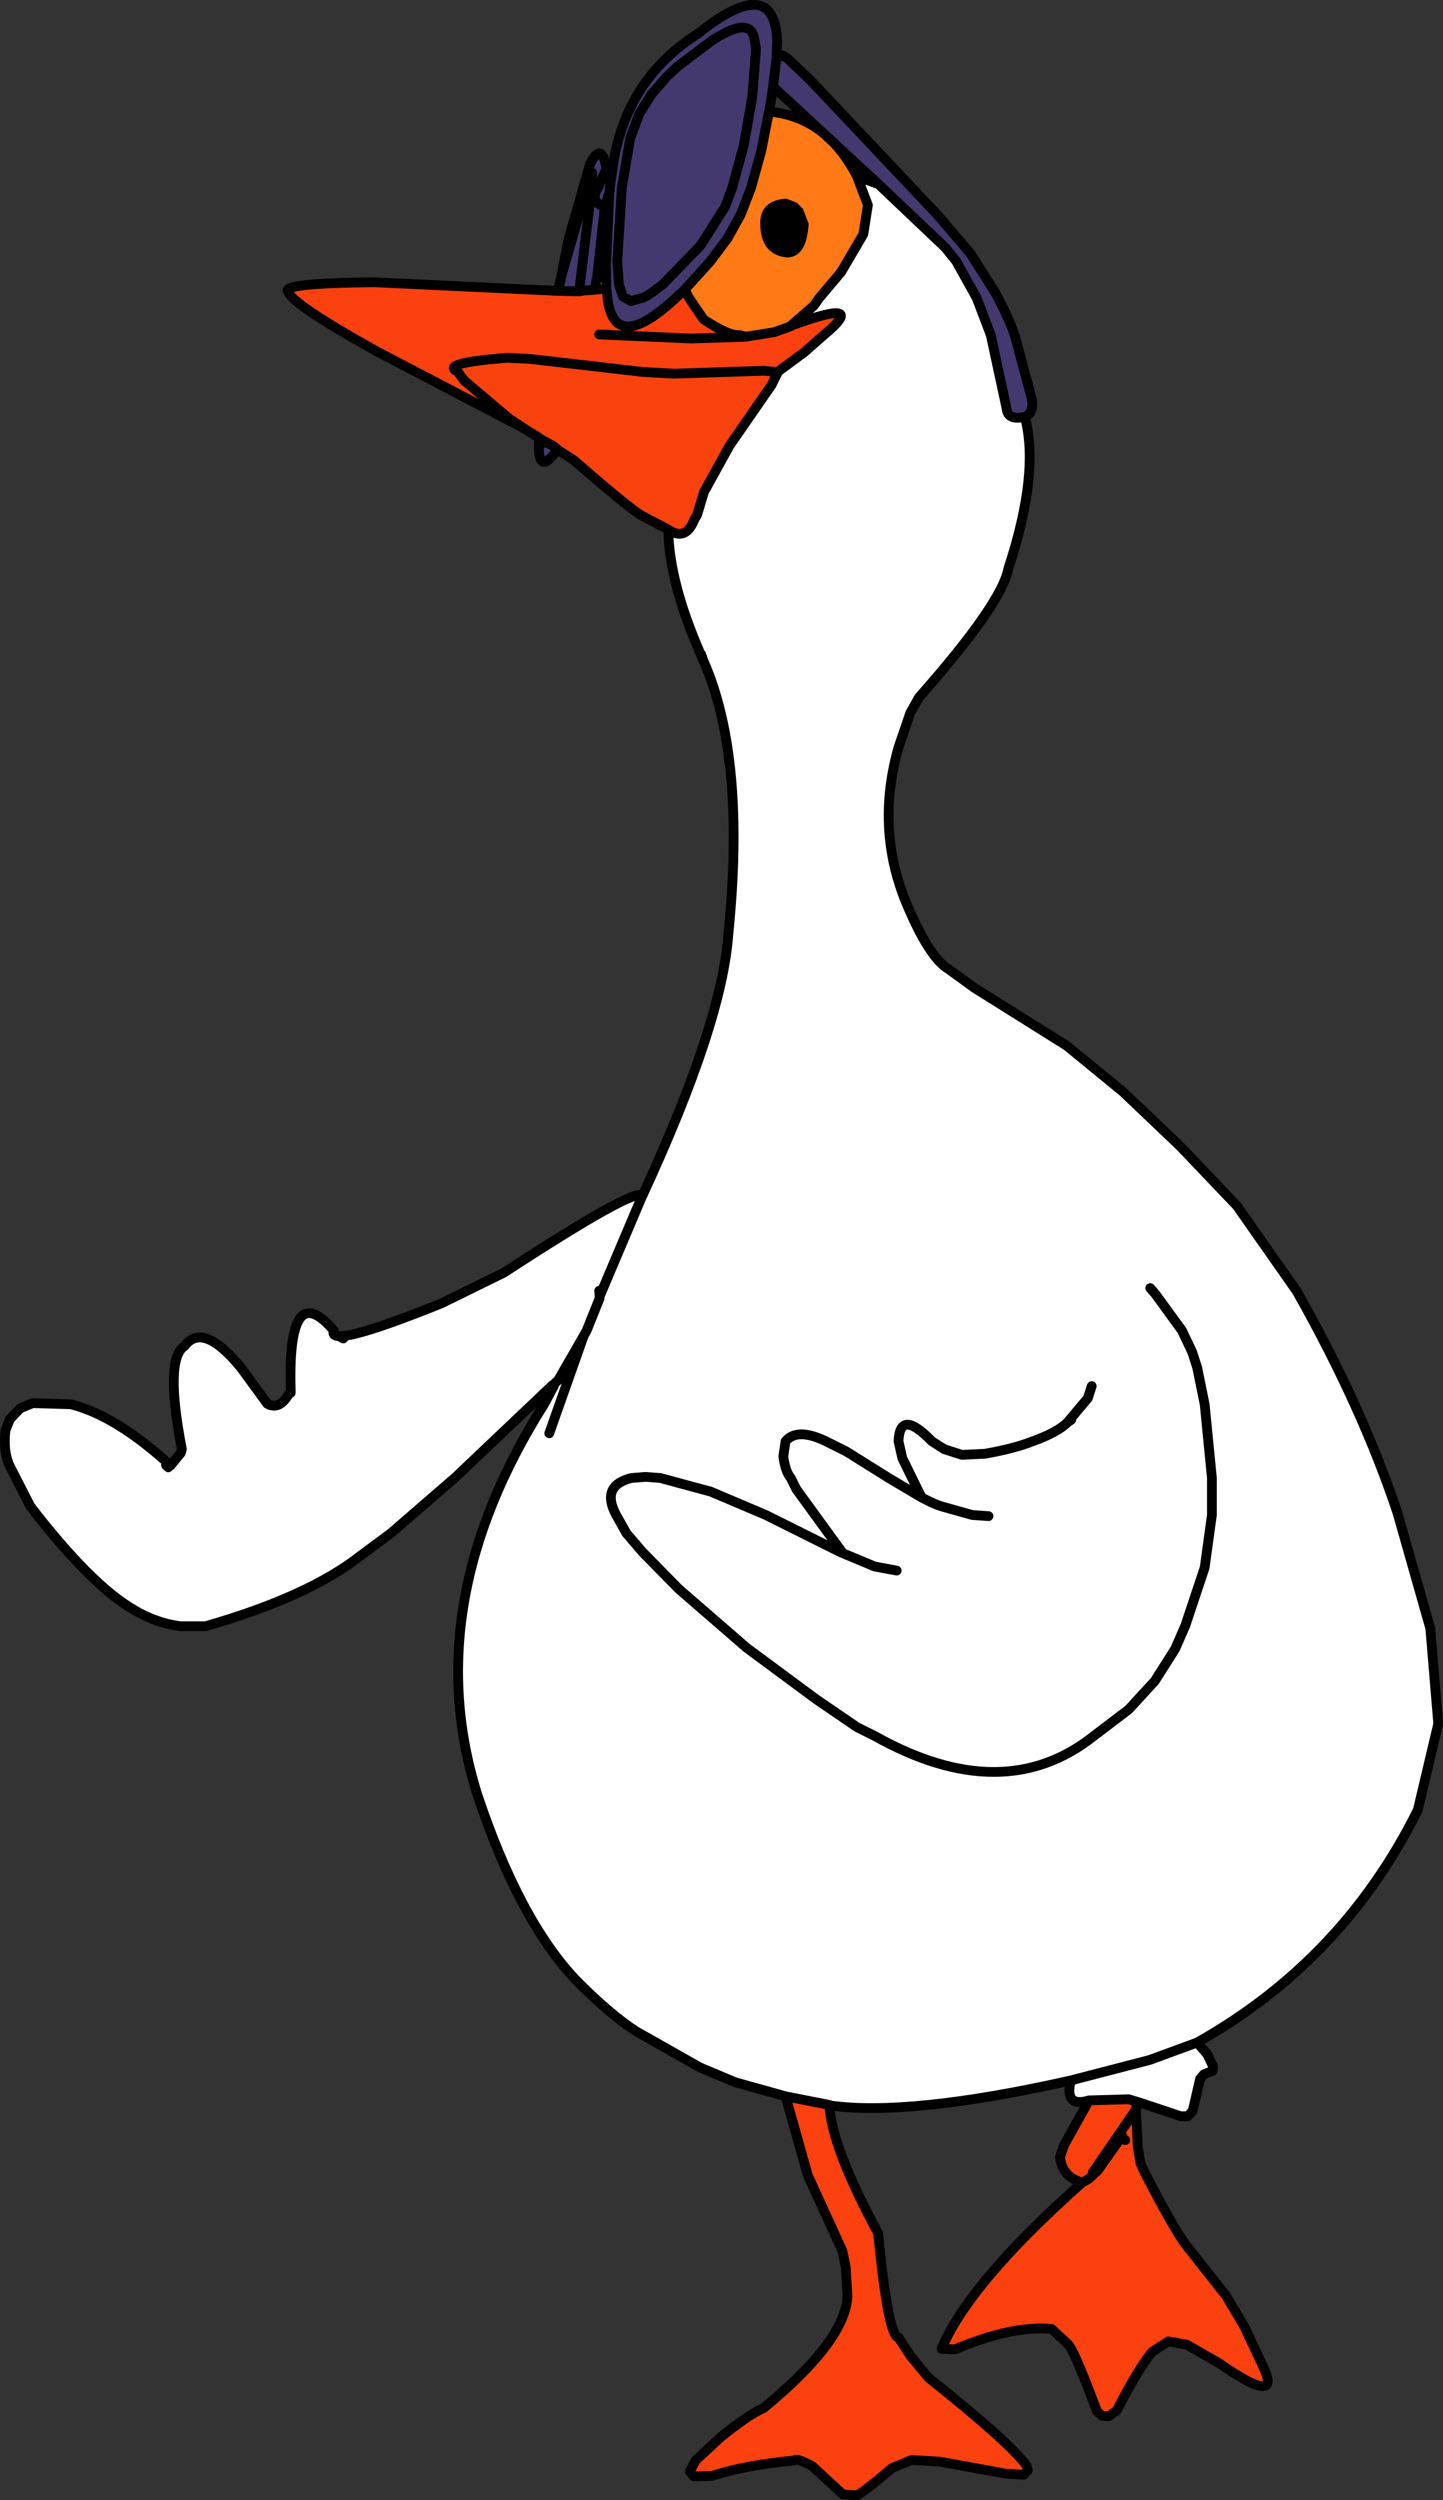 <?xml version="1.0" encoding="UTF-8" standalone="no"?>
<svg xmlns:xlink="http://www.w3.org/1999/xlink" height="550.95px" width="318.15px" xmlns="http://www.w3.org/2000/svg">
  <rect width="100%" height="100%" fill="#333333" stroke="none"/>
  <g transform="matrix(1.0, 0.0, 0.0, 1.0, 230.0, 373.1)">
    <path d="M-4.05 -281.25 Q-0.75 -268.95 -7.65 -247.9 -9.05 -240.15 -27.4 -219.4 L-29.3 -216.0 -31.9 -208.4 Q-36.8 -191.2 -30.65 -175.25 -25.35 -162.15 -20.8 -159.5 L-15.15 -155.4 5.2 -142.65 17.6 -132.5 30.2 -120.5 42.7 -107.4 55.95 -88.5 Q70.4 -62.9 78.1 -39.75 L85.35 -14.25 87.1 6.75 82.6 25.75 Q66.15 58.85 33.95 77.0 L36.2 79.6 37.45 82.25 37.35 83.25 35.45 84.0 34.6 85.0 32.95 92.1 31.85 93.25 30.35 93.25 21.35 90.25 18.85 89.5 10.1 89.75 Q4.6 91.4 6.1 85.35 -29.55 93.35 -47.15 90.85 L-47.15 90.75 -56.8 88.85 -67.9 85.75 -75.65 82.5 -89.8 74.5 Q-95.5 70.8 -102.9 63.35 -115.5 50.15 -124.8 22.25 -137.9 -19.6 -110.05 -63.65 L-107.9 -67.65 -108.15 -67.9 -129.65 -47.5 -143.8 -35.25 -150.55 -30.25 Q-162.0 -21.25 -184.65 -14.75 L-190.3 -14.75 Q-195.65 -15.45 -200.55 -18.4 -209.9 -23.8 -223.3 -41.15 L-227.65 -49.65 Q-229.35 -52.8 -228.8 -57.9 L-227.8 -60.4 -225.55 -62.75 -222.8 -63.9 -214.4 -63.65 Q-204.4 -61.15 -192.4 -50.15 L-190.15 -52.9 -189.9 -53.75 Q-193.75 -73.65 -189.3 -76.5 -185.25 -81.9 -176.9 -71.75 L-171.05 -63.75 -170.65 -63.55 -170.4 -63.45 -170.1 -63.4 Q-167.9 -62.9 -166.05 -66.4 L-165.9 -66.5 Q-166.65 -91.85 -156.4 -79.9 -158.05 -75.65 -132.65 -85.9 L-118.9 -92.65 Q-90.15 -111.4 -88.4 -109.65 L-88.35 -109.7 -88.3 -109.75 Q-70.75 -147.7 -69.4 -167.4 -65.5 -205.95 -74.8 -227.25 L-74.9 -227.4 -75.05 -227.9 -75.15 -228.0 -75.15 -228.25 -75.3 -228.4 -75.3 -228.5 -75.4 -228.65 -75.4 -228.9 -75.55 -229.0 Q-82.5 -244.85 -82.65 -256.4 -78.8 -253.75 -76.9 -258.65 L-76.3 -259.65 -74.8 -264.65 -69.15 -274.9 -59.9 -288.25 -58.55 -291.0 -58.55 -291.15 -52.65 -295.5 -48.4 -299.25 Q-38.15 -307.7 -55.4 -301.4 L-55.55 -301.4 -50.55 -305.75 -49.4 -307.4 -44.55 -313.15 -39.65 -321.5 -38.65 -327.9 -41.05 -334.25 -36.3 -332.5 -21.55 -318.5 -19.15 -315.5 -14.65 -307.4 -11.55 -299.25 -8.05 -283.0 Q-7.8 -280.4 -4.05 -281.25 M6.2 -60.25 L5.35 -59.65 Q3.15 -57.45 -2.3 -55.5 -6.3 -53.9 -12.8 -52.75 L-17.9 -52.5 -21.8 -53.75 -24.55 -55.5 Q-31.6 -62.8 -31.9 -55.5 L-31.05 -51.75 -26.8 -43.1 -34.05 -47.4 -43.4 -53.25 -47.9 -55.5 Q-54.25 -58.55 -56.8 -55.5 L-57.3 -52.15 Q-56.85 -48.8 -55.65 -47.4 L-54.4 -44.9 -44.4 -31.15 -44.35 -30.9 -44.9 -31.15 -61.15 -39.25 -73.3 -44.4 -84.4 -47.4 -87.65 -47.65 -90.8 -47.4 Q-97.6 -45.7 -94.15 -39.25 L-91.9 -35.25 -88.4 -31.15 -80.4 -23.0 -65.4 -10.0 -50.05 1.35 -41.05 7.5 -37.05 9.5 Q-8.85 25.25 11.1 9.5 L18.85 3.6 24.6 -2.65 29.1 -9.75 31.35 -14.9 35.6 -27.65 37.2 -39.25 37.2 -47.4 35.6 -63.65 33.95 -71.75 32.85 -75.15 30.6 -79.9 24.7 -88.0 23.6 -89.25 24.7 -88.0 30.6 -79.9 32.85 -75.15 33.95 -71.75 35.6 -63.65 37.2 -47.4 37.2 -39.25 35.6 -27.65 31.35 -14.9 29.1 -9.75 24.6 -2.65 18.85 3.6 11.1 9.5 Q-8.85 25.25 -37.05 9.5 L-41.05 7.5 -50.05 1.35 -65.4 -10.0 -80.4 -23.0 -88.4 -31.15 -91.9 -35.25 -94.15 -39.25 Q-97.6 -45.7 -90.8 -47.4 L-87.65 -47.65 -84.4 -47.4 -73.3 -44.4 -61.15 -39.25 -44.9 -31.15 -44.35 -30.9 -44.4 -31.15 -54.4 -44.9 -55.65 -47.4 Q-56.85 -48.8 -57.3 -52.15 L-56.8 -55.5 Q-54.25 -58.55 -47.9 -55.5 L-43.4 -53.25 -34.05 -47.4 -26.8 -43.1 -31.05 -51.75 -31.9 -55.5 Q-31.6 -62.8 -24.55 -55.5 L-21.8 -53.75 -17.9 -52.5 -12.8 -52.75 Q-6.3 -53.9 -2.3 -55.5 3.15 -57.45 5.35 -59.65 L9.85 -65.0 10.7 -67.65 9.85 -65.0 5.35 -59.65 6.2 -60.25 M-32.3 -27.0 L-37.15 -27.9 -44.35 -30.9 -37.15 -27.9 -32.3 -27.0 M-12.05 -39.0 L-15.65 -39.25 -22.4 -41.15 Q-23.95 -41.6 -26.8 -43.1 -23.95 -41.6 -22.4 -41.15 L-15.65 -39.25 -12.05 -39.0 M-154.3 -78.15 L-154.8 -78.4 -154.3 -78.15 M-107.8 -68.15 L-106.9 -69.0 -101.3 -78.75 -100.65 -79.9 -97.8 -87.0 -97.8 -87.4 -88.35 -109.7 -97.8 -87.4 -97.8 -87.0 -100.65 -79.9 -101.3 -78.75 -108.9 -57.25 -101.3 -78.75 -106.9 -69.0 -107.8 -68.15 M-97.8 -87.4 L-97.9 -88.65 -97.8 -87.4 M-165.9 -66.5 L-165.9 -66.15 -166.05 -66.4 -165.9 -66.15 -165.9 -66.5 M-192.9 -49.75 L-193.4 -50.25 -192.9 -49.75 M33.95 77.0 L23.45 80.85 6.1 85.35 23.45 80.85 33.95 77.0" fill="#ffffff" fill-rule="evenodd" stroke="none"/>
    <path d="M-107.15 -274.0 Q-111.65 -267.55 -111.15 -276.5 L-111.05 -276.5 -109.9 -275.85 -108.15 -274.9 -107.15 -274.15 -107.15 -274.0 M-107.05 -309.0 L-106.9 -309.15 -106.8 -309.75 -106.8 -309.9 -106.55 -310.65 -106.55 -311.15 -106.4 -311.25 -106.4 -311.5 -106.3 -311.9 -106.3 -312.0 -104.65 -320.4 -99.9 -337.0 Q-97.25 -342.1 -96.3 -335.9 L-94.8 -337.0 Q-91.85 -355.7 -76.15 -365.65 -59.4 -379.1 -58.65 -364.25 L-58.8 -360.4 -57.55 -360.9 -56.4 -360.25 -51.4 -355.5 -23.3 -325.75 -16.05 -317.25 -10.65 -308.75 Q-7.4 -302.8 -6.15 -298.75 L-2.65 -285.75 Q-1.75 -282.25 -4.05 -281.25 -7.8 -280.4 -8.05 -283.0 L-11.55 -299.25 -14.65 -307.4 -19.15 -315.5 -21.55 -318.5 -36.3 -332.5 -46.2 -341.65 -48.45 -343.75 -59.55 -354.0 -60.4 -348.5 -60.55 -348.0 -62.15 -339.9 -64.4 -331.75 -66.65 -325.9 -69.55 -320.65 -73.4 -315.5 -79.05 -309.25 -81.05 -307.4 Q-94.55 -294.9 -96.05 -307.4 L-96.3 -309.5 -96.4 -314.25 -96.4 -314.75 -96.4 -314.25 -96.55 -314.5 -96.4 -314.75 -95.65 -330.65 -96.65 -327.5 Q-100.15 -328.65 -98.15 -331.75 L-96.3 -335.9 -98.15 -331.75 Q-100.15 -328.65 -96.65 -327.5 L-98.4 -311.65 -98.55 -311.25 -98.8 -309.25 -102.15 -309.0 -102.3 -309.0 -102.3 -308.9 -106.9 -309.0 -107.05 -309.0 M-63.65 -364.25 Q-64.3 -369.8 -72.9 -364.25 L-80.55 -358.5 -83.05 -356.15 -86.4 -352.25 -89.05 -348.0 -91.05 -342.65 -92.9 -331.75 -93.9 -315.5 -93.55 -310.4 -92.65 -307.75 -90.9 -306.75 -88.65 -307.4 Q-88.15 -307.25 -85.55 -309.15 L-85.35 -309.35 -84.7 -309.8 -83.85 -310.45 -83.6 -310.7 -83.55 -310.75 -75.55 -319.0 -70.15 -327.5 -68.55 -331.75 -66.0 -341.15 -64.15 -351.65 -63.3 -362.4 -63.65 -364.25 -63.3 -362.4 -64.15 -351.65 -66.0 -341.15 -68.55 -331.75 -70.15 -327.5 -75.55 -319.0 -83.55 -310.75 -83.6 -310.7 -83.85 -310.45 -84.7 -309.8 -85.35 -309.35 -85.55 -309.15 Q-88.15 -307.25 -88.65 -307.4 L-90.9 -306.75 -92.65 -307.75 -93.55 -310.4 -93.9 -315.5 -92.9 -331.75 -91.05 -342.65 -89.05 -348.0 -86.4 -352.25 -83.05 -356.15 -80.55 -358.5 -72.9 -364.25 Q-64.3 -369.8 -63.65 -364.25 M-59.55 -354.0 L-58.8 -360.4 -59.55 -354.0 M-106.3 -312.0 L-101.65 -328.15 -101.55 -328.25 -101.55 -328.4 -101.4 -328.9 -100.55 -331.0 -100.7 -331.3 -100.55 -331.75 -99.55 -333.65 -99.55 -333.5 -99.55 -331.75 -102.3 -309.0 -99.55 -331.75 -99.55 -333.5 -99.55 -333.65 -100.55 -331.75 -100.7 -331.3 -100.55 -331.0 -101.4 -328.9 -101.55 -328.4 -101.55 -328.25 -101.65 -328.15 -106.3 -312.0 M-94.8 -337.0 L-95.55 -331.75 -95.55 -331.15 -95.65 -330.75 -95.65 -330.65 -95.65 -330.75 -95.55 -331.15 -95.55 -331.75 -94.8 -337.0 M-99.55 -333.5 L-99.4 -335.0 -99.55 -333.5 M-106.9 -309.15 L-106.9 -309.0 -106.9 -309.15 M-101.4 -328.9 L-100.7 -331.3 -101.4 -328.9 M-110.05 -275.5 L-109.9 -275.85 -110.05 -275.5" fill="#43396f" fill-rule="evenodd" stroke="none"/>
    <path d="M-41.05 -334.25 L-38.65 -327.9 -39.65 -321.5 -44.55 -313.15 -49.4 -307.4 -50.55 -305.75 -55.55 -301.4 -55.55 -301.25 -59.3 -299.9 -65.55 -298.9 -66.9 -299.25 Q-69.4 -299.05 -74.9 -302.75 L-78.05 -307.4 -79.05 -309.25 -73.4 -315.5 -69.55 -320.65 -66.65 -325.9 -64.4 -331.75 -62.15 -339.9 -60.55 -348.0 -60.4 -348.5 Q-53.6 -347.9 -48.45 -343.75 L-46.2 -341.65 Q-43.3 -338.6 -41.05 -334.25 M-54.9 -327.5 L-56.8 -328.25 Q-61.55 -327.85 -61.3 -323.65 -61.25 -318.2 -56.9 -317.5 -53.25 -316.95 -52.8 -323.65 L-53.9 -326.5 -54.9 -327.5 M-96.4 -314.25 L-96.3 -309.5 -98.8 -309.25 -98.55 -311.25 -98.4 -311.65 -98.3 -311.65 -96.55 -314.5 -96.4 -314.25 M-98.55 -311.25 L-98.3 -311.65 -98.55 -311.25" fill="#ff7a16" fill-rule="evenodd" stroke="none"/>
    <path d="M-54.9 -327.5 L-53.9 -326.5 -52.8 -323.65 Q-53.25 -316.95 -56.9 -317.5 -61.25 -318.2 -61.3 -323.65 -61.55 -327.85 -56.8 -328.25 L-54.9 -327.5" fill="#000000" fill-rule="evenodd" stroke="none"/>
    <path d="M21.35 90.25 L20.45 91.5 20.45 91.75 20.85 100.0 21.45 103.6 22.35 105.6 Q28.4 117.3 31.2 121.25 L40.35 132.85 44.35 139.6 48.7 148.85 Q52.45 157.2 38.7 147.6 L31.7 143.6 27.6 142.85 24.1 145.1 Q21.25 148.35 16.2 158.1 L14.45 159.35 12.95 159.25 11.85 158.25 Q6.6 144.15 5.35 143.35 L1.85 140.1 Q-7.05 139.35 -19.4 144.6 L-22.4 144.5 Q-16.4 130.05 8.6 107.85 4.25 106.65 3.7 102.25 L4.6 99.6 10.1 89.75 18.85 89.5 21.35 90.25 M-47.15 90.85 Q-46.55 100.3 -36.4 119.0 -34.15 141.95 -31.9 142.0 L-29.3 146.0 -25.3 150.85 Q-7.35 165.15 -3.65 170.25 L-3.4 171.25 -4.3 172.25 -8.3 172.0 -22.8 169.35 -29.05 169.0 -33.3 170.75 Q-41.25 177.5 -41.4 176.75 L-44.15 176.6 -50.9 170.35 Q-54.4 168.45 -54.9 169.1 -65.85 170.15 -73.05 172.5 L-77.05 172.6 -77.9 171.5 -76.65 169.1 -71.15 164.0 Q-65.0 159.0 -61.55 157.5 L-61.4 157.35 Q-43.55 142.6 -43.15 132.85 L-43.55 126.35 -44.3 122.85 -51.9 106.25 -56.8 88.85 -47.15 90.75 -47.15 90.85 M-114.15 -278.5 L-114.55 -278.65 -114.4 -278.65 -114.15 -278.5 M-114.55 -278.75 L-146.9 -295.65 Q-165.65 -306.1 -166.4 -308.75 -168.65 -310.7 -147.4 -310.9 L-107.05 -309.0 -106.9 -309.0 -102.3 -308.9 -102.3 -309.0 -102.15 -309.0 -98.8 -309.25 -96.3 -309.5 -96.05 -307.4 Q-94.55 -294.9 -81.05 -307.4 L-79.05 -309.25 -78.05 -307.4 -74.9 -302.75 Q-69.4 -299.05 -66.9 -299.25 L-65.55 -298.9 -59.3 -299.9 -55.55 -301.25 -55.55 -301.4 -55.4 -301.4 Q-38.15 -307.7 -48.4 -299.25 L-52.65 -295.5 -58.55 -291.15 -58.55 -291.0 -59.05 -291.15 -61.55 -291.4 -81.4 -290.75 -88.4 -291.15 -113.05 -294.0 -118.15 -294.25 Q-133.25 -293.1 -129.05 -291.15 L-127.65 -289.25 -117.8 -280.9 -114.55 -278.75 M-55.55 -301.25 L-55.4 -301.4 -55.55 -301.25 M-97.9 -299.4 L-77.65 -298.5 -65.55 -298.9 -77.65 -298.5 -97.9 -299.4 M-102.15 -309.0 L-102.15 -308.9 -102.3 -308.9 -102.15 -308.9 -102.15 -309.0 M18.1 98.5 L17.7 98.35 17.65 98.35 17.0 98.15 16.95 98.1 17.45 97.6 16.95 98.1 17.0 98.15 17.65 98.35 17.7 98.35 18.1 98.5 M10.95 105.6 L20.45 91.75 10.95 105.6 M8.6 107.85 L10.1 107.0 12.1 105.1 17.0 98.15 12.1 105.1 10.1 107.0 8.6 107.85" fill="#fa410f" fill-rule="evenodd" stroke="none"/>
    <path d="M-82.65 -256.4 L-88.55 -259.5 Q-91.05 -260.9 -103.55 -271.75 L-107.05 -274.0 -107.15 -274.0 -107.15 -274.15 -108.15 -274.9 -109.9 -275.85 -111.05 -276.5 -111.15 -276.65 -111.05 -276.5 -111.15 -276.5 -111.15 -276.65 -114.05 -278.4 -114.15 -278.5 -114.4 -278.65 -114.55 -278.65 -114.55 -278.75 -117.8 -280.9 -127.65 -289.25 -129.05 -291.15 Q-133.25 -293.1 -118.15 -294.25 L-113.05 -294.0 -88.4 -291.15 -81.4 -290.75 -61.55 -291.4 -59.05 -291.15 -58.55 -291.0 -59.9 -288.25 -69.15 -274.9 -74.8 -264.65 -76.3 -259.65 -76.9 -258.65 Q-78.8 -253.75 -82.65 -256.4 M-114.4 -278.65 L-114.55 -278.75 -114.4 -278.65 M-107.05 -274.0 L-107.15 -274.15 -107.05 -274.0" fill="#fa420e" fill-rule="evenodd" stroke="none"/>
    <path d="M-4.05 -281.25 Q-0.75 -268.95 -7.65 -247.9 -9.05 -240.15 -27.4 -219.4 L-29.3 -216.0 -31.9 -208.4 Q-36.8 -191.2 -30.65 -175.25 -25.35 -162.15 -20.8 -159.5 L-15.15 -155.4 5.2 -142.65 17.6 -132.5 30.2 -120.5 42.7 -107.4 55.95 -88.5 Q70.4 -62.9 78.1 -39.75 L85.35 -14.25 87.1 6.75 82.6 25.75 Q66.15 58.85 33.95 77.0 L36.2 79.6 37.45 82.25 37.35 83.25 35.45 84.0 34.6 85.0 32.95 92.1 31.85 93.25 30.35 93.25 21.35 90.25 20.45 91.5 20.45 91.75 20.85 100.0 21.45 103.6 22.35 105.6 Q28.4 117.3 31.2 121.25 L40.35 132.85 44.35 139.6 48.7 148.85 Q52.45 157.2 38.7 147.6 L31.7 143.6 27.6 142.85 24.1 145.1 Q21.25 148.35 16.2 158.1 L14.45 159.35 12.95 159.25 11.85 158.25 Q6.6 144.15 5.35 143.35 L1.85 140.1 Q-7.05 139.35 -19.4 144.6 L-22.4 144.5 Q-16.4 130.05 8.6 107.85 4.25 106.65 3.7 102.25 L4.6 99.6 10.1 89.75 Q4.6 91.4 6.1 85.35 -29.55 93.35 -47.15 90.85 -46.55 100.3 -36.4 119.0 -34.15 141.95 -31.9 142.0 L-29.3 146.0 -25.3 150.85 Q-7.35 165.15 -3.65 170.25 L-3.4 171.25 -4.3 172.25 -8.3 172.0 -22.8 169.35 -29.05 169.0 -33.3 170.75 Q-41.25 177.5 -41.4 176.75 L-44.15 176.6 -50.9 170.35 Q-54.4 168.45 -54.9 169.1 -65.85 170.15 -73.05 172.5 L-77.05 172.6 -77.9 171.5 -76.65 169.1 -71.15 164.0 Q-65.0 159.0 -61.55 157.5 L-61.4 157.35 Q-43.55 142.6 -43.15 132.85 L-43.55 126.35 -44.3 122.85 -51.9 106.25 -56.8 88.85 -67.9 85.75 -75.65 82.5 -89.8 74.5 Q-95.5 70.8 -102.9 63.35 -115.5 50.15 -124.8 22.25 -137.9 -19.6 -110.05 -63.65 L-107.9 -67.65 -108.15 -67.9 -129.65 -47.5 -143.8 -35.25 -150.55 -30.25 Q-162.0 -21.25 -184.65 -14.75 L-190.3 -14.75 Q-195.65 -15.45 -200.55 -18.4 -209.9 -23.8 -223.3 -41.15 L-227.65 -49.65 Q-229.35 -52.8 -228.8 -57.9 L-227.8 -60.4 -225.55 -62.75 -222.8 -63.9 -214.4 -63.65 Q-204.4 -61.15 -192.4 -50.15 L-190.15 -52.9 -189.9 -53.75 Q-193.75 -73.65 -189.3 -76.5 -185.25 -81.9 -176.9 -71.75 L-171.05 -63.75 -170.65 -63.55 -170.4 -63.45 -170.1 -63.4 Q-167.9 -62.9 -166.05 -66.4 L-165.9 -66.5 Q-166.65 -91.85 -156.4 -79.9 -158.05 -75.65 -132.65 -85.9 L-118.9 -92.65 Q-90.15 -111.4 -88.4 -109.65 L-88.35 -109.7 -88.3 -109.75 Q-70.75 -147.7 -69.4 -167.4 -65.5 -205.95 -74.8 -227.25 L-74.9 -227.4 -75.05 -227.9 -75.15 -228.0 -75.15 -228.25 -75.3 -228.4 -75.3 -228.5 -75.4 -228.65 -75.4 -228.9 -75.55 -229.0 Q-82.5 -244.85 -82.65 -256.4 L-88.55 -259.5 Q-91.05 -260.9 -103.55 -271.75 L-107.05 -274.0 -107.15 -274.0 Q-111.65 -267.55 -111.15 -276.5 L-111.15 -276.65 -114.05 -278.4 -114.15 -278.5 -114.55 -278.65 -114.55 -278.75 -146.9 -295.65 Q-165.65 -306.1 -166.4 -308.75 -168.65 -310.7 -147.4 -310.9 L-107.05 -309.0 -106.9 -309.15 -106.8 -309.75 -106.8 -309.9 -106.55 -310.65 -106.55 -311.15 -106.4 -311.25 -106.4 -311.5 -106.3 -311.9 -106.3 -312.0 -104.65 -320.4 -99.9 -337.0 Q-97.25 -342.1 -96.3 -335.9 L-94.8 -337.0 Q-91.85 -355.7 -76.15 -365.65 -59.4 -379.1 -58.65 -364.25 L-58.8 -360.4 -57.55 -360.9 -56.4 -360.25 -51.4 -355.5 -23.3 -325.75 -16.05 -317.25 -10.65 -308.75 Q-7.4 -302.8 -6.15 -298.75 L-2.65 -285.75 Q-1.75 -282.25 -4.05 -281.25 -7.8 -280.4 -8.05 -283.0 L-11.55 -299.25 -14.65 -307.4 -19.15 -315.5 -21.55 -318.5 -36.3 -332.5 -41.05 -334.25 -38.65 -327.9 -39.65 -321.5 -44.55 -313.15 -49.4 -307.4 -50.55 -305.75 -55.55 -301.4 -55.4 -301.4 Q-38.15 -307.7 -48.4 -299.25 L-52.65 -295.5 -58.55 -291.15 -58.55 -291.0 -59.9 -288.25 -69.15 -274.9 -74.8 -264.65 -76.3 -259.65 -76.9 -258.65 Q-78.8 -253.75 -82.65 -256.4 M23.6 -89.25 L24.7 -88.0 30.6 -79.9 32.85 -75.15 33.95 -71.75 35.6 -63.65 37.2 -47.4 37.2 -39.25 35.6 -27.65 31.35 -14.9 29.1 -9.75 24.6 -2.65 18.85 3.6 11.1 9.5 Q-8.85 25.25 -37.05 9.5 L-41.05 7.5 -50.05 1.35 -65.4 -10.0 -80.4 -23.0 -88.4 -31.15 -91.9 -35.25 -94.15 -39.25 Q-97.6 -45.7 -90.8 -47.4 L-87.65 -47.65 -84.4 -47.4 -73.3 -44.4 -61.15 -39.25 -44.9 -31.15 -44.35 -30.9 -44.4 -31.15 -54.4 -44.9 -55.65 -47.4 Q-56.85 -48.8 -57.3 -52.15 L-56.8 -55.5 Q-54.25 -58.55 -47.9 -55.5 L-43.4 -53.25 -34.05 -47.4 -26.8 -43.1 -31.05 -51.75 -31.9 -55.5 Q-31.6 -62.8 -24.55 -55.5 L-21.8 -53.75 -17.9 -52.5 -12.8 -52.75 Q-6.3 -53.9 -2.3 -55.5 3.15 -57.45 5.35 -59.65 L9.85 -65.0 10.7 -67.65 M5.35 -59.65 L6.2 -60.25 M-63.65 -364.25 L-63.3 -362.4 -64.15 -351.65 -66.0 -341.15 -68.55 -331.75 -70.15 -327.5 -75.55 -319.0 -83.55 -310.75 -83.6 -310.7 -83.85 -310.45 -84.7 -309.8 -85.35 -309.35 -85.55 -309.15 Q-88.15 -307.25 -88.65 -307.4 L-90.9 -306.75 -92.65 -307.75 -93.55 -310.4 -93.9 -315.5 -92.9 -331.75 -91.05 -342.65 -89.05 -348.0 -86.4 -352.25 -83.05 -356.15 -80.55 -358.5 -72.9 -364.25 Q-64.3 -369.8 -63.65 -364.25 M-48.45 -343.75 L-59.55 -354.0 -60.4 -348.5 Q-53.6 -347.9 -48.45 -343.75 L-46.2 -341.65 -36.3 -332.5 M-60.4 -348.5 L-60.55 -348.0 -62.15 -339.9 -64.4 -331.75 -66.65 -325.9 -69.55 -320.65 -73.4 -315.5 -79.05 -309.25 -78.05 -307.4 -74.9 -302.75 Q-69.4 -299.05 -66.9 -299.25 L-65.55 -298.9 -59.3 -299.9 -55.55 -301.25 -55.55 -301.4 M-58.8 -360.4 L-59.55 -354.0 M-54.9 -327.5 L-56.8 -328.25 Q-61.55 -327.85 -61.3 -323.65 -61.25 -318.2 -56.9 -317.5 -53.25 -316.95 -52.8 -323.65 L-53.9 -326.5 -54.9 -327.5 M-41.05 -334.25 Q-43.3 -338.6 -46.2 -341.65 M-65.55 -298.9 L-77.65 -298.5 -97.9 -299.4 M-55.4 -301.4 L-55.55 -301.25 M-95.65 -330.65 L-95.65 -330.75 -95.55 -331.15 -95.55 -331.75 -94.8 -337.0 M-102.3 -309.0 L-99.55 -331.75 -99.55 -333.5 -99.55 -333.65 -100.55 -331.75 -100.7 -331.3 -100.55 -331.0 -101.4 -328.9 -101.55 -328.4 -101.55 -328.25 -101.65 -328.15 -106.3 -312.0 M-96.65 -327.5 L-95.65 -330.65 -96.4 -314.75 -96.4 -314.25 -96.3 -309.5 -96.05 -307.4 Q-94.55 -294.9 -81.05 -307.4 L-79.05 -309.25 M-96.3 -335.9 L-98.15 -331.75 Q-100.15 -328.65 -96.65 -327.5 L-98.4 -311.65 -98.3 -311.65 -96.55 -314.5 -96.4 -314.75 M-99.4 -335.0 L-99.55 -333.5 M-106.9 -309.0 L-102.3 -308.9 -102.3 -309.0 -102.15 -309.0 -98.8 -309.25 -98.55 -311.25 -98.4 -311.65 M-107.05 -309.0 L-106.9 -309.0 -106.9 -309.15 M-102.3 -308.9 L-102.15 -308.9 -102.15 -309.0 M-96.4 -314.25 L-96.55 -314.5 M-98.3 -311.65 L-98.55 -311.25 M-96.3 -309.5 L-98.8 -309.25 M-100.7 -331.3 L-101.4 -328.9 M-58.55 -291.0 L-59.05 -291.15 -61.55 -291.4 -81.4 -290.75 -88.4 -291.15 -113.05 -294.0 -118.15 -294.25 Q-133.25 -293.1 -129.05 -291.15 L-127.65 -289.25 -117.8 -280.9 -114.55 -278.75 -114.4 -278.65 -114.15 -278.5 M-114.4 -278.65 L-114.55 -278.65 M-111.15 -276.65 L-111.05 -276.5 -109.9 -275.85 -108.15 -274.9 -107.15 -274.15 -107.05 -274.0 M-111.05 -276.5 L-111.15 -276.5 M-109.9 -275.85 L-110.05 -275.5 M-107.15 -274.0 L-107.15 -274.15 M-193.4 -50.25 L-192.9 -49.75 M-166.05 -66.4 L-165.9 -66.15 -165.9 -66.5 M-88.35 -109.7 L-97.8 -87.4 -97.8 -87.0 -100.65 -79.9 -101.3 -78.75 -108.9 -57.25 M-97.9 -88.65 L-97.8 -87.4 M-101.3 -78.75 L-106.9 -69.0 -107.8 -68.15 M-154.8 -78.4 L-154.3 -78.15 M-26.8 -43.1 Q-23.95 -41.6 -22.4 -41.15 L-15.65 -39.25 -12.05 -39.0 M-44.35 -30.9 L-37.15 -27.9 -32.3 -27.0 M-47.15 90.85 L-47.15 90.75 -56.8 88.85 M17.45 97.6 L16.95 98.1 17.0 98.15 17.65 98.35 17.7 98.35 18.1 98.5 M21.35 90.25 L18.85 89.5 10.1 89.75 M6.1 85.35 L23.45 80.85 33.95 77.0 M17.0 98.15 L12.1 105.1 10.1 107.0 8.6 107.85 M20.45 91.75 L10.95 105.6" fill="none" stroke="#000000" stroke-linecap="round" stroke-linejoin="round" stroke-width="2.15"/>
  </g>
</svg>
